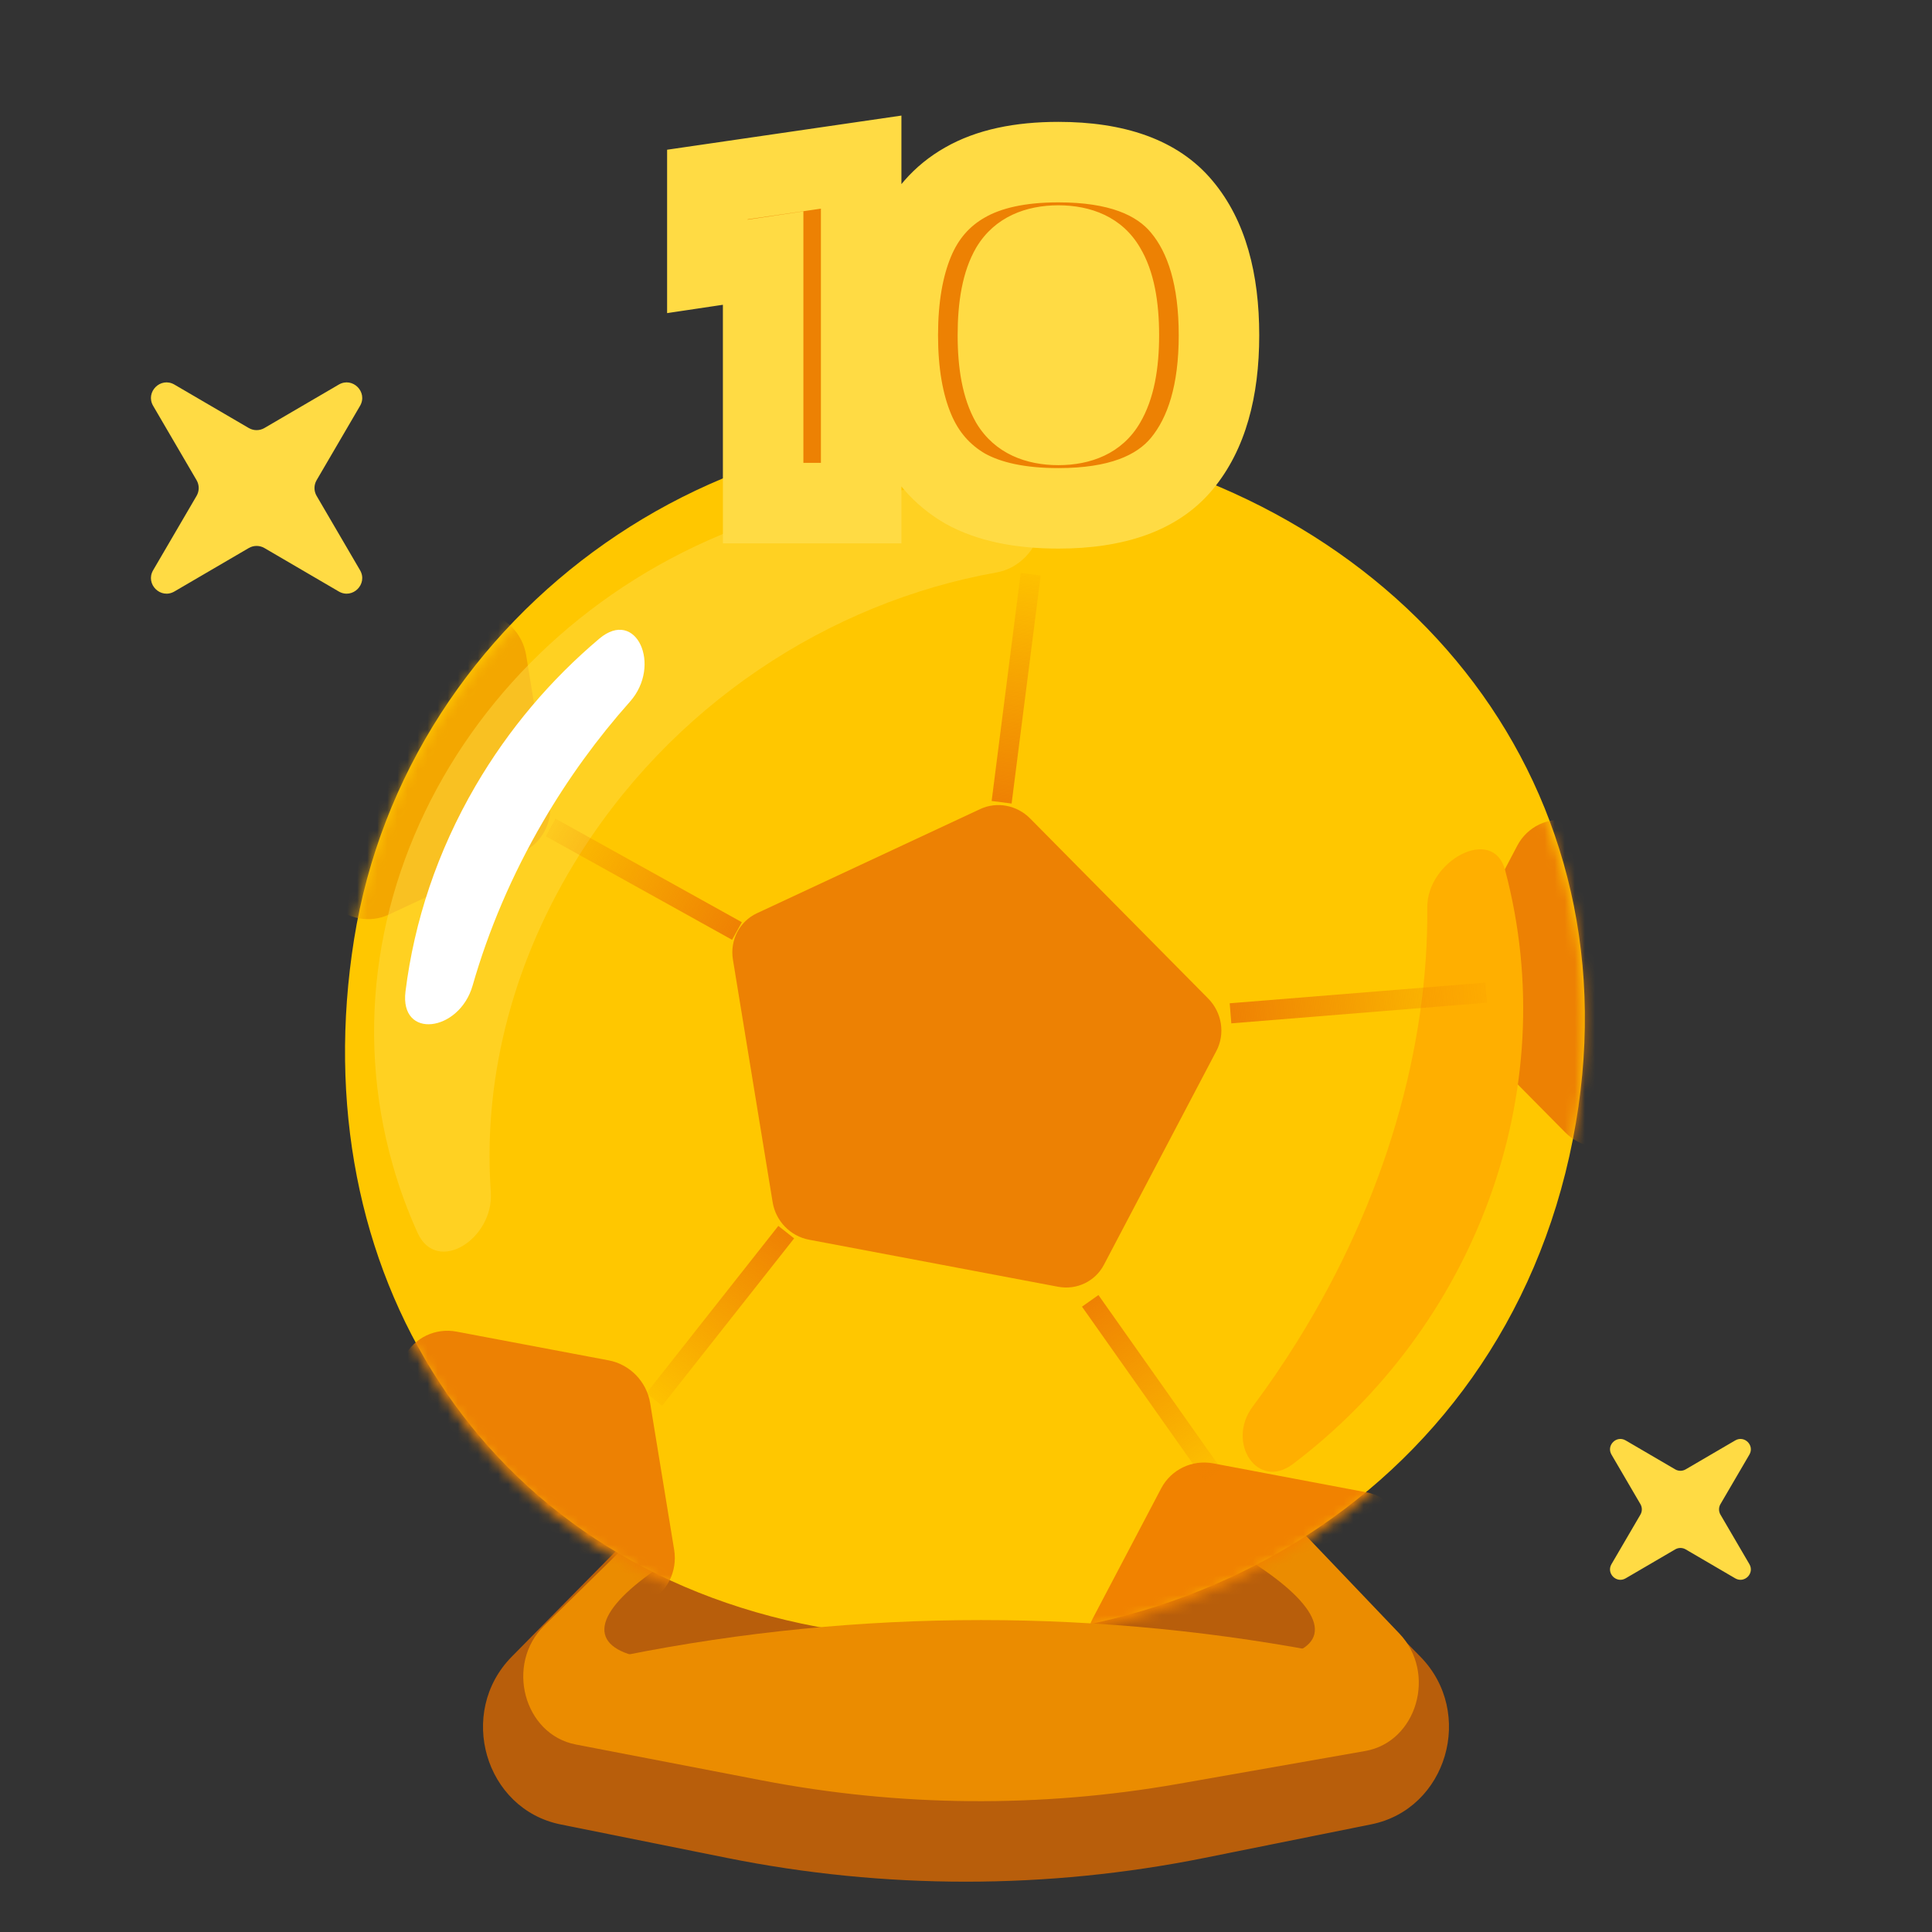 <svg width="192" height="192" viewBox="0 0 192 192" fill="none" xmlns="http://www.w3.org/2000/svg">
<rect x="0" y="0" width="192" height="192" fill="#333333" stroke="none"/>
<path d="M61.522 153.828C63.844 151.474 67.168 150.505 70.34 151.255L81.041 153.786C90.816 156.098 100.97 156.11 110.749 153.819L121.745 151.244C124.921 150.501 128.245 151.48 130.562 153.841L141.157 164.642C146.61 170.2 143.802 179.785 136.279 181.3L119.716 184.633C104.033 187.789 87.907 187.789 72.225 184.633L55.721 181.312C48.186 179.795 45.386 170.185 50.861 164.635L61.522 153.828Z" fill="#B85E0B"/>
<path d="M63.151 152.661C65.336 150.518 68.317 149.596 71.218 150.165L84.583 152.787C92.35 154.311 100.306 154.325 108.078 152.828L121.81 150.182C124.81 149.604 127.884 150.621 130.074 152.914L139.068 162.338C142.807 166.255 140.819 173.108 135.682 174.011L117.131 177.272C103.404 179.686 89.398 179.57 75.707 176.93L57.222 173.366C52.048 172.368 50.19 165.375 54.083 161.556L63.151 152.661Z" fill="#EB8C00"/>
<ellipse rx="33.665" ry="7.938" transform="matrix(0.956 0.292 -0.229 0.973 98.436 152.563)" fill="#B85E0B"/>
<ellipse rx="33.665" ry="7.938" transform="matrix(-0.956 0.292 0.229 0.973 92.296 152.563)" fill="#B85E0B"/>
<path d="M33.666 38.22C35.038 37.419 36.581 38.962 35.78 40.334L31.465 47.72C31.183 48.202 31.183 48.798 31.465 49.28L35.78 56.666C36.581 58.038 35.038 59.581 33.666 58.78L26.28 54.465C25.798 54.183 25.202 54.183 24.72 54.465L17.334 58.78C15.962 59.581 14.418 58.038 15.22 56.666L19.535 49.28C19.817 48.798 19.817 48.202 19.535 47.72L15.22 40.334C14.418 38.962 15.962 37.419 17.334 38.22L24.72 42.535C25.202 42.817 25.798 42.817 26.28 42.535L33.666 38.22Z" fill="#FFDB44"/>
<path d="M172.444 143.147C173.359 142.612 174.388 143.641 173.853 144.556L170.976 149.48C170.789 149.801 170.789 150.199 170.976 150.52L173.853 155.444C174.388 156.359 173.359 157.388 172.444 156.853L167.52 153.976C167.199 153.789 166.801 153.789 166.48 153.976L161.556 156.853C160.641 157.388 159.612 156.359 160.147 155.444L163.024 150.52C163.211 150.199 163.211 149.801 163.024 149.48L160.147 144.556C159.612 143.641 160.641 142.612 161.556 143.147L166.48 146.024C166.801 146.211 167.199 146.211 167.52 146.024L172.444 143.147Z" fill="#FFDB44"/>
<path d="M156.306 113.253C149.237 149.257 114.759 168.002 81.212 161.665C47.664 155.327 29.977 126.039 35.188 93.343C40.399 60.647 72.801 37.56 106.349 43.898C139.896 50.235 163.151 78.392 156.306 113.253Z" fill="#FFC700"/>
<mask id="mask0_1637_1532" style="mask-type:alpha" maskUnits="userSpaceOnUse" x="34" y="43" width="124" height="121">
<path d="M156.195 113.815C149.126 149.819 114.648 168.563 81.101 162.226C47.553 155.889 29.866 126.601 35.077 93.904C40.288 61.208 72.69 38.122 106.238 44.459C139.786 50.796 163.04 78.954 156.195 113.815Z" fill="#FFAF00"/>
</mask>
<g mask="url(#mask0_1637_1532)">
<path d="M97.411 80.404C99.068 79.631 101.055 80.007 102.376 81.342L120.061 99.224C121.443 100.62 121.776 102.743 120.882 104.443L109.707 125.692C108.837 127.346 107.002 128.226 105.149 127.876L80.4 123.2C78.547 122.85 77.091 121.35 76.784 119.473L72.838 95.368C72.522 93.439 73.493 91.563 75.226 90.755L97.411 80.404Z" fill="#ED8103"/>
<path d="M106.288 53.043C104.399 53.924 102.133 53.496 100.627 51.974L90.847 42.084C89.272 40.492 88.892 38.073 89.911 36.134L96.044 24.472C97.036 22.586 99.128 21.584 101.24 21.983L114.992 24.581C117.104 24.98 118.764 26.691 119.114 28.83L121.279 42.059C121.639 44.259 120.533 46.397 118.557 47.319L106.288 53.043Z" fill="#F3A700"/>
<path d="M38.64 90.891C36.751 91.772 34.485 91.344 32.98 89.821L22.399 79.123C20.825 77.531 20.444 75.112 21.464 73.173L28.106 60.544C29.097 58.658 31.189 57.656 33.301 58.054L48.167 60.863C50.28 61.262 51.939 62.972 52.289 65.112L54.635 79.439C54.995 81.638 53.888 83.777 51.913 84.698L38.64 90.891Z" fill="#F3A700"/>
<path d="M50.783 165.561C48.894 166.442 46.628 166.014 45.122 164.491L34.367 153.617C32.793 152.025 32.412 149.606 33.432 147.667L40.185 134.826C41.177 132.94 43.269 131.938 45.381 132.337L60.49 135.191C62.602 135.59 64.262 137.301 64.612 139.44L66.996 154.007C67.356 156.206 66.25 158.345 64.274 159.266L50.783 165.561Z" fill="#ED8103"/>
<path d="M126.007 178.761C124.118 179.643 121.852 179.215 120.347 177.692L109.544 166.769C107.969 165.177 107.589 162.758 108.608 160.819L115.392 147.92C116.383 146.034 118.475 145.032 120.587 145.431L135.764 148.298C137.876 148.697 139.535 150.408 139.885 152.547L142.281 167.18C142.641 169.379 141.534 171.517 139.559 172.439L126.007 178.761Z" fill="#F18200"/>
<path d="M161.191 113.587C159.303 114.469 157.037 114.041 155.531 112.518L145.31 102.183C143.735 100.591 143.355 98.172 144.374 96.233L150.787 84.038C151.779 82.152 153.871 81.15 155.983 81.549L170.349 84.263C172.461 84.662 174.121 86.372 174.471 88.512L176.736 102.346C177.096 104.545 175.989 106.684 174.014 107.605L161.191 113.587Z" fill="#ED8103"/>
</g>
<g style="mix-blend-mode:screen" opacity="0.5">
<path d="M100.746 48.801C105.418 49.288 103.642 56.071 99.038 56.889C82.417 59.842 66.583 70.096 57.021 85.864C50.645 96.379 48.019 107.759 48.775 118.463C49.102 123.107 43.416 126.752 41.495 122.508C40.526 120.367 39.704 118.133 39.041 115.813C31.2 88.344 48.807 59.236 78.367 50.797C85.906 48.645 93.494 48.045 100.746 48.801Z" fill="#FFDB44"/>
</g>
<g style="mix-blend-mode:darken">
<path d="M128.492 145.491C124.976 148.151 121.826 143.35 124.489 139.789C126.05 137.701 127.54 135.521 128.951 133.254C137.741 119.126 141.96 103.952 141.842 90.188C141.802 85.532 148.381 81.969 149.58 86.482C155.483 108.702 146.399 131.943 128.492 145.491Z" fill="#FFAF00"/>
</g>
<path d="M59.557 63.471C63.228 60.372 65.811 66.129 62.602 69.734C59.4 73.331 56.49 77.318 53.958 81.662C50.865 86.968 48.545 92.447 46.968 97.945C45.641 102.574 39.7 103.329 40.298 98.528C41.164 91.575 43.444 84.641 47.25 78.112C50.559 72.436 54.749 67.531 59.557 63.471Z" fill="white"/>
<line x1="99.541" y1="79.727" x2="102.43" y2="57.064" stroke="url(#paint0_linear_1637_1532)" stroke-width="2"/>
<line x1="122.287" y1="100.702" x2="147.7" y2="98.648" stroke="url(#paint1_linear_1637_1532)" stroke-width="2"/>
<line x1="108.344" y1="129.278" x2="120.565" y2="146.588" stroke="url(#paint2_linear_1637_1532)" stroke-width="2"/>
<line x1="73.238" y1="92.523" x2="54.717" y2="82.229" stroke="url(#paint3_linear_1637_1532)" stroke-width="2"/>
<line x1="78.135" y1="122.449" x2="65.013" y2="139.087" stroke="url(#paint4_linear_1637_1532)" stroke-width="2"/>
<path d="M62 164.511C85.466 159.83 109.534 159.83 133 164.511V172H62V164.511Z" fill="#EB8C00"/>
<ellipse cx="105" cy="33" rx="7" ry="11" fill="#FFDB44"/>
<path d="M75.84 50V25.645L70.296 26.474V18.339L85.582 16.111V50H75.84ZM105.181 50.518C101.347 50.518 98.255 49.862 95.906 48.549C93.591 47.202 91.898 45.25 90.828 42.694C89.757 40.137 89.221 37.011 89.221 33.315C89.221 29.618 89.757 26.492 90.828 23.936C91.898 21.379 93.591 19.445 95.906 18.132C98.255 16.785 101.347 16.111 105.181 16.111C110.916 16.111 115.009 17.596 117.462 20.567C119.915 23.504 121.141 27.753 121.141 33.315C121.141 38.842 119.915 43.091 117.462 46.062C115.009 49.033 110.916 50.518 105.181 50.518ZM105.181 42.227C107.427 42.227 108.981 41.484 109.845 39.999C110.743 38.479 111.192 36.251 111.192 33.315C111.192 30.344 110.743 28.116 109.845 26.63C108.981 25.145 107.427 24.402 105.181 24.402C102.936 24.402 101.364 25.145 100.466 26.63C99.602 28.116 99.17 30.344 99.17 33.315C99.17 36.251 99.602 38.479 100.466 39.999C101.364 41.484 102.936 42.227 105.181 42.227Z" fill="#ED8103"/>
<path d="M75.84 50H71.84V54H75.84V50ZM75.84 25.645H79.84V21.003L75.248 21.689L75.84 25.645ZM70.296 26.474H66.296V31.117L70.887 30.431L70.296 26.474ZM70.296 18.339L69.719 14.381L66.296 14.88V18.339H70.296ZM85.582 16.111H89.582V11.486L85.005 12.153L85.582 16.111ZM85.582 50V54H89.582V50H85.582ZM79.84 50V25.645H71.84V50H79.84ZM75.248 21.689L69.704 22.518L70.887 30.431L76.432 29.602L75.248 21.689ZM74.296 26.474V18.339H66.296V26.474H74.296ZM70.872 22.297L86.159 20.069L85.005 12.153L69.719 14.381L70.872 22.297ZM81.582 16.111V50H89.582V16.111H81.582ZM85.582 46H75.84V54H85.582V46ZM95.906 48.549L93.894 52.006L93.924 52.024L93.954 52.041L95.906 48.549ZM90.828 42.694L87.138 44.239L90.828 42.694ZM90.828 23.936L87.138 22.39L90.828 23.936ZM95.906 18.132L97.879 21.611L97.888 21.606L97.896 21.602L95.906 18.132ZM117.462 20.567L114.378 23.114L114.385 23.123L114.392 23.132L117.462 20.567ZM117.462 46.062L120.547 48.608L117.462 46.062ZM109.845 39.999L106.401 37.964L106.394 37.976L106.387 37.989L109.845 39.999ZM109.845 26.63L106.387 28.64L106.404 28.67L106.422 28.7L109.845 26.63ZM100.466 26.63L97.043 24.56L97.025 24.59L97.008 24.619L100.466 26.63ZM100.466 39.999L96.988 41.975L97.015 42.022L97.043 42.069L100.466 39.999ZM105.181 46.518C101.757 46.518 99.41 45.925 97.857 45.057L93.954 52.041C97.1 53.799 100.937 54.518 105.181 54.518V46.518ZM97.918 45.092C96.383 44.199 95.264 42.932 94.517 41.148L87.138 44.239C88.533 47.568 90.799 50.205 93.894 52.006L97.918 45.092ZM94.517 41.148C93.707 39.215 93.221 36.648 93.221 33.315H85.221C85.221 37.374 85.806 41.059 87.138 44.239L94.517 41.148ZM93.221 33.315C93.221 29.981 93.707 27.414 94.517 25.481L87.138 22.39C85.806 25.57 85.221 29.255 85.221 33.315H93.221ZM94.517 25.481C95.261 23.705 96.369 22.468 97.879 21.611L93.932 14.652C90.814 16.421 88.536 19.053 87.138 22.39L94.517 25.481ZM97.896 21.602C99.439 20.717 101.77 20.111 105.181 20.111V12.111C100.923 12.111 97.071 12.852 93.916 14.662L97.896 21.602ZM105.181 20.111C110.318 20.111 112.997 21.441 114.378 23.114L120.547 18.021C117.022 13.752 111.513 12.111 105.181 12.111V20.111ZM114.392 23.132C116.023 25.084 117.141 28.275 117.141 33.315H125.141C125.141 27.23 123.807 21.923 120.532 18.003L114.392 23.132ZM117.141 33.315C117.141 38.308 116.028 41.516 114.378 43.515L120.547 48.608C123.802 44.666 125.141 39.376 125.141 33.315H117.141ZM114.378 43.515C112.997 45.188 110.318 46.518 105.181 46.518V54.518C111.513 54.518 117.022 52.877 120.547 48.608L114.378 43.515ZM105.181 46.227C108.351 46.227 111.503 45.106 113.303 42.01L106.387 37.989C106.363 38.03 106.352 38.037 106.357 38.032C106.362 38.028 106.353 38.039 106.307 38.061C106.206 38.109 105.881 38.227 105.181 38.227V46.227ZM113.289 42.034C114.718 39.615 115.192 36.545 115.192 33.315H107.192C107.192 35.957 106.768 37.344 106.401 37.964L113.289 42.034ZM115.192 33.315C115.192 30.071 114.725 26.971 113.268 24.56L106.422 28.7C106.761 29.26 107.192 30.616 107.192 33.315H115.192ZM113.303 24.619C111.503 21.523 108.351 20.402 105.181 20.402V28.402C105.881 28.402 106.206 28.52 106.307 28.568C106.353 28.59 106.362 28.602 106.357 28.597C106.352 28.592 106.363 28.599 106.387 28.64L113.303 24.619ZM105.181 20.402C102.005 20.402 98.879 21.524 97.043 24.56L103.889 28.7C103.93 28.631 103.951 28.611 104.027 28.575C104.147 28.519 104.484 28.402 105.181 28.402V20.402ZM97.008 24.619C95.616 27.013 95.17 30.087 95.17 33.315H103.17C103.17 30.6 103.588 29.218 103.924 28.64L97.008 24.619ZM95.17 33.315C95.17 36.528 95.623 39.573 96.988 41.975L103.944 38.023C103.581 37.386 103.17 35.974 103.17 33.315H95.17ZM97.043 42.069C98.879 45.105 102.005 46.227 105.181 46.227V38.227C104.484 38.227 104.147 38.11 104.027 38.054C103.951 38.018 103.93 37.998 103.889 37.929L97.043 42.069Z" fill="#FFDB44"/>
<defs>
<linearGradient id="paint0_linear_1637_1532" x1="100.533" y1="79.854" x2="103.435" y2="55.094" gradientUnits="userSpaceOnUse">
<stop stop-color="#EF8103"/>
<stop offset="1" stop-color="#ED8103" stop-opacity="0"/>
</linearGradient>
<linearGradient id="paint1_linear_1637_1532" x1="122.368" y1="101.699" x2="150.069" y2="99.143" gradientUnits="userSpaceOnUse">
<stop stop-color="#EF8103"/>
<stop offset="1" stop-color="#ED8103" stop-opacity="0"/>
</linearGradient>
<linearGradient id="paint2_linear_1637_1532" x1="107.527" y1="129.855" x2="121.039" y2="148.616" gradientUnits="userSpaceOnUse">
<stop stop-color="#EF8103"/>
<stop offset="1" stop-color="#ED8103" stop-opacity="0"/>
</linearGradient>
<linearGradient id="paint3_linear_1637_1532" x1="73.724" y1="91.649" x2="53.41" y2="80.607" gradientUnits="userSpaceOnUse">
<stop stop-color="#EF8103"/>
<stop offset="1" stop-color="#ED8103" stop-opacity="0"/>
</linearGradient>
<linearGradient id="paint4_linear_1637_1532" x1="77.35" y1="121.83" x2="63.203" y2="140.118" gradientUnits="userSpaceOnUse">
<stop stop-color="#EF8103"/>
<stop offset="1" stop-color="#ED8103" stop-opacity="0"/>
</linearGradient>
</defs>
</svg>
